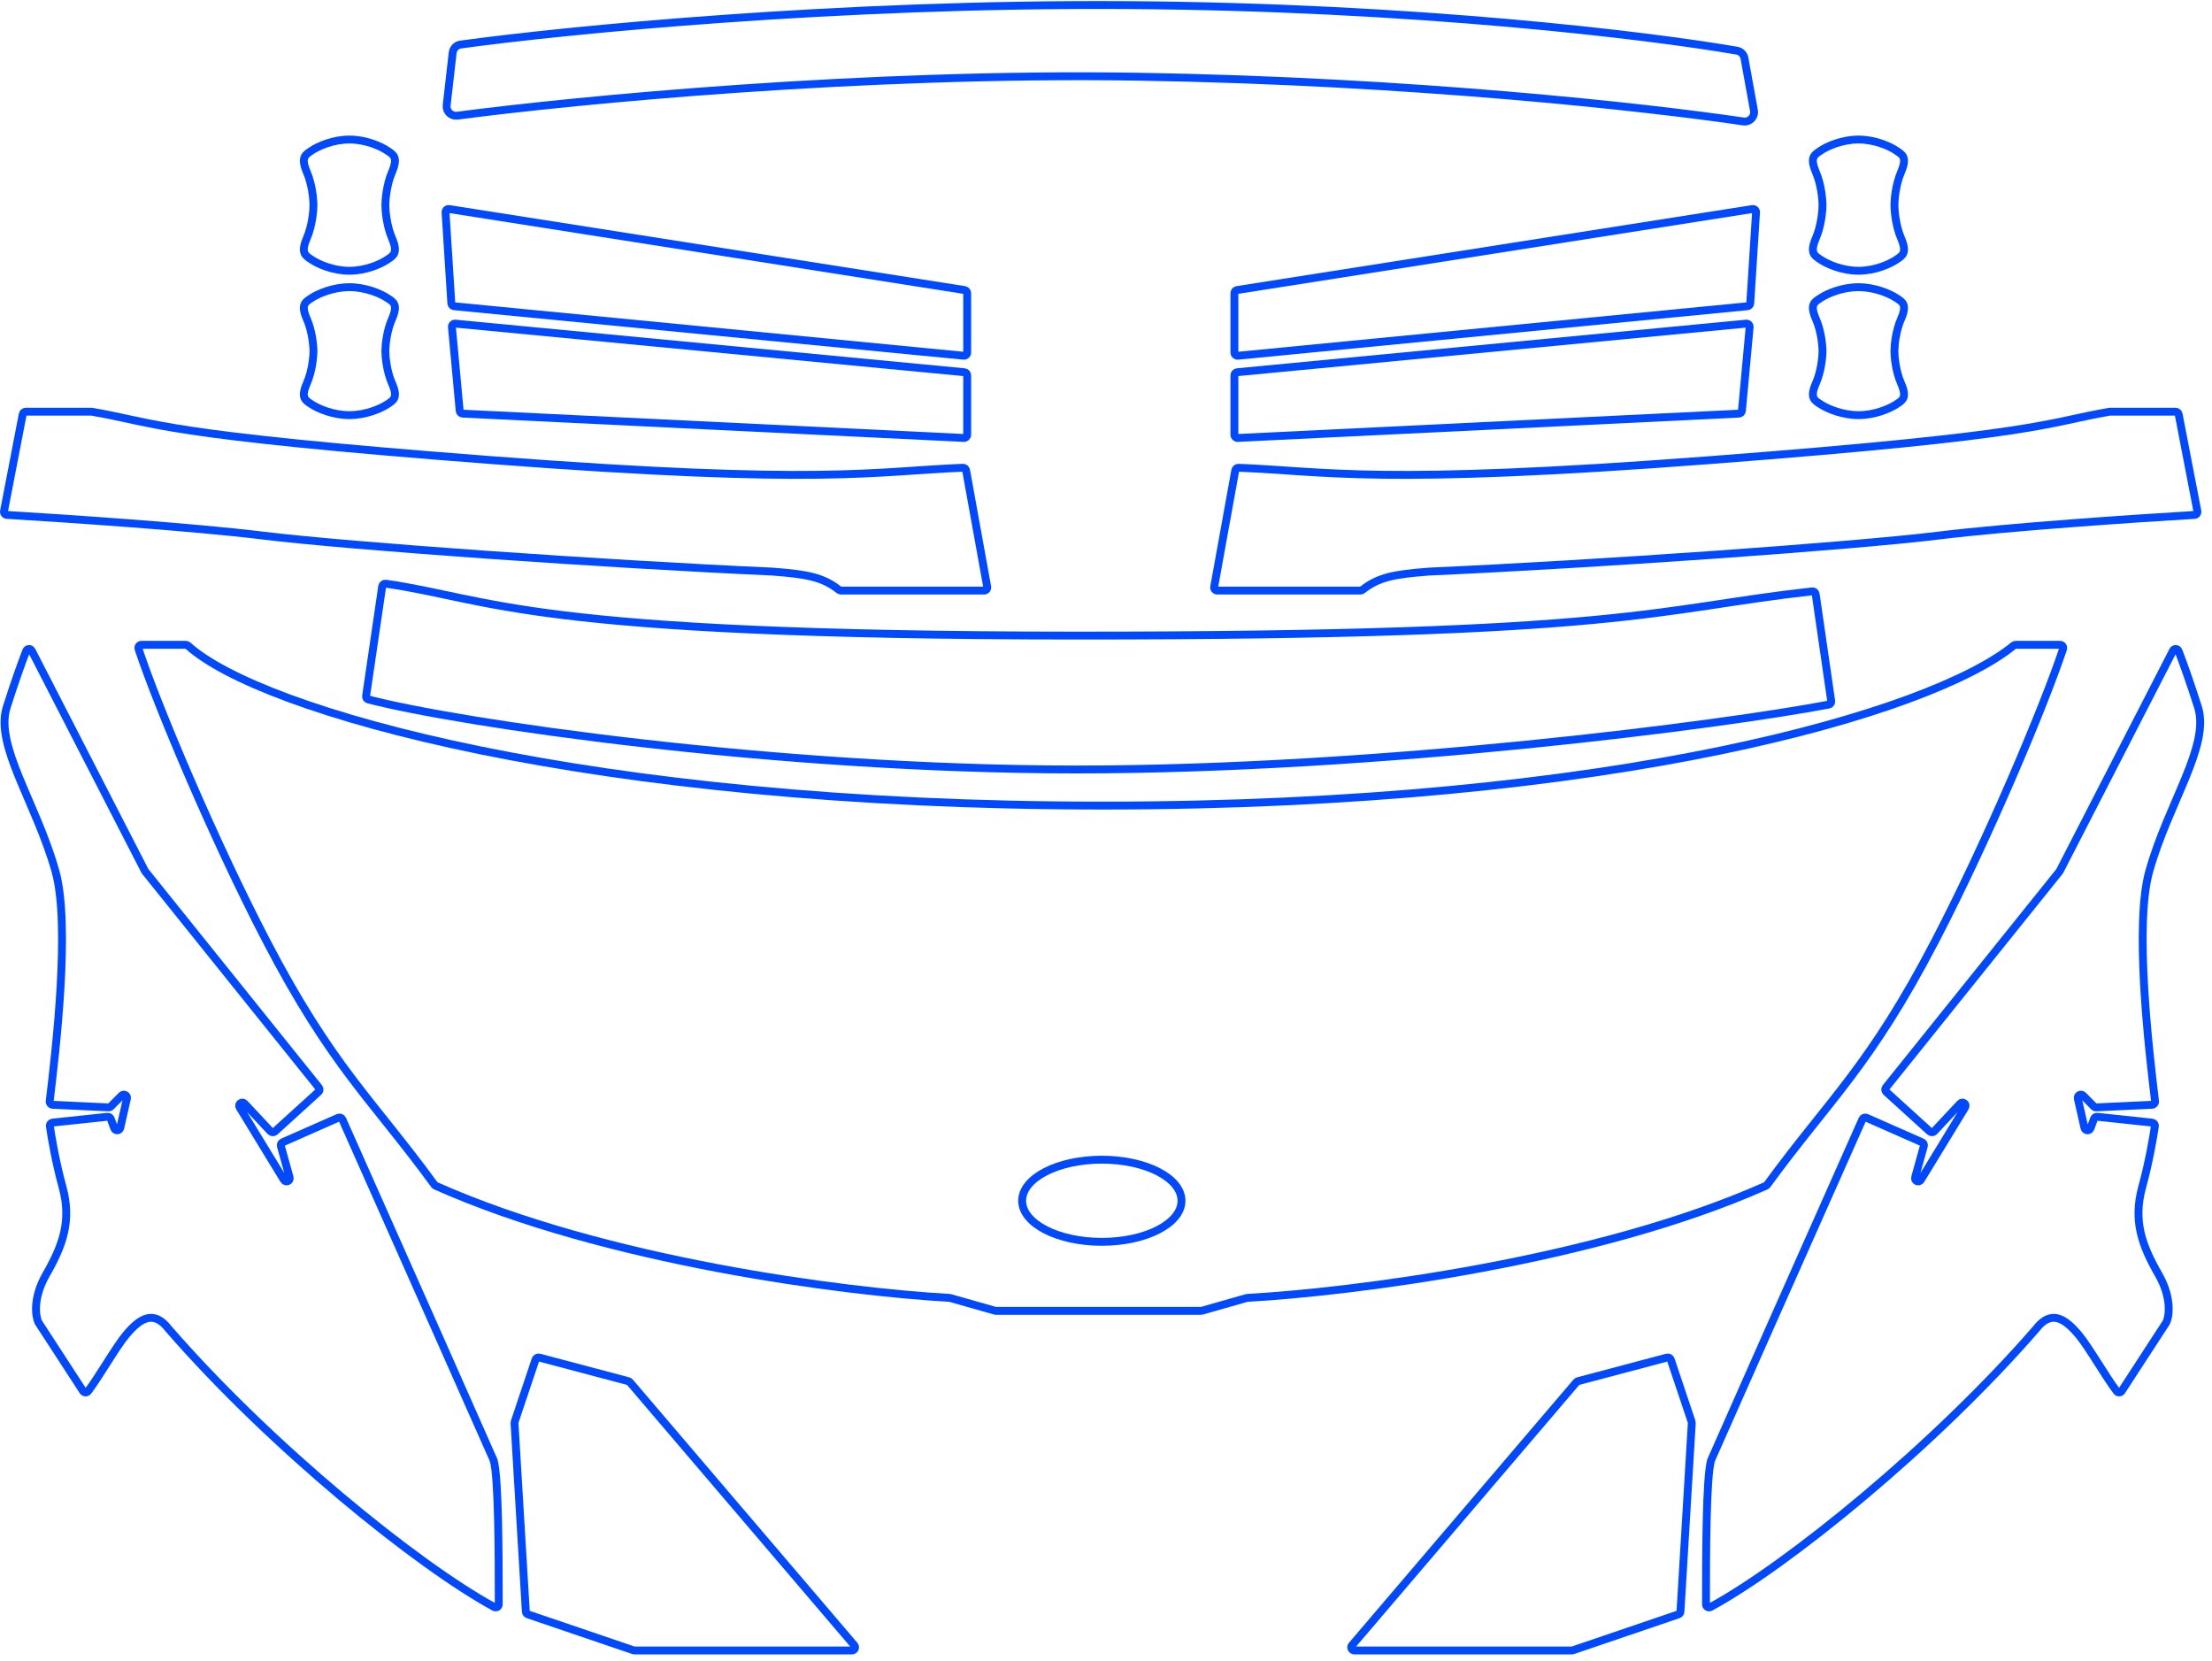 <svg width="281" height="211" viewBox="0 0 281 211" fill="none" xmlns="http://www.w3.org/2000/svg">
<path d="M158.453 164.852C158.423 164.854 158.395 164.859 158.367 164.867L152.673 166.487C152.637 166.497 152.6 166.503 152.563 166.503H126.516C126.478 166.503 126.441 166.497 126.405 166.487L120.712 164.867C120.683 164.859 120.655 164.854 120.625 164.852C107.424 164.115 76.931 160.241 55.347 150.614C55.284 150.586 55.229 150.541 55.188 150.485C47.213 139.563 42.166 135.513 33.803 119.441C27.25 106.847 20.066 89.847 17.596 82.412C17.511 82.157 17.705 81.902 17.976 81.902H23.605C23.707 81.902 23.798 81.935 23.873 82.003C33.044 90.335 74.799 102.323 139.97 102.323C205.18 102.323 245.398 90.527 255.807 81.99C255.88 81.931 255.965 81.902 256.059 81.902H261.702C261.972 81.902 262.166 82.157 262.082 82.412C259.612 89.847 252.427 106.847 245.874 119.441C237.512 135.513 232.464 139.563 224.49 150.485C224.449 150.541 224.393 150.586 224.33 150.614C202.744 160.241 171.655 164.115 158.453 164.852Z" stroke="#0049FF"/>
<path d="M139.97 147.298C145.56 147.298 150.092 149.634 150.092 152.516C150.092 155.399 145.56 157.735 139.97 157.735C134.379 157.735 129.848 155.399 129.848 152.516C129.848 149.634 134.379 147.298 139.97 147.298Z" stroke="#0049FF"/>
<path d="M80.468 209.615C80.51 209.629 80.553 209.636 80.597 209.636L108.226 209.636C108.566 209.636 108.75 209.242 108.531 208.985L80.013 175.557C79.96 175.496 79.89 175.452 79.811 175.431L68.514 172.434C68.309 172.379 68.098 172.492 68.031 172.691L65.379 180.6C65.363 180.648 65.356 180.698 65.359 180.748L66.8 204.705C66.81 204.865 66.916 205.003 67.069 205.055L80.468 209.615Z" stroke="#0049FF"/>
<path d="M199.809 209.615C199.767 209.629 199.723 209.636 199.679 209.636H172.051C171.711 209.636 171.526 209.242 171.746 208.985L200.264 175.557C200.316 175.496 200.387 175.452 200.465 175.431L211.763 172.434C211.967 172.379 212.178 172.492 212.245 172.691L214.898 180.6C214.914 180.648 214.92 180.698 214.917 180.748L213.476 204.705C213.467 204.865 213.36 205.003 213.207 205.055L199.809 209.615Z" stroke="#0049FF"/>
<path d="M18.453 110.689C18.436 110.669 18.421 110.646 18.409 110.623L4.032 82.645C3.879 82.348 3.456 82.362 3.335 82.673C2.801 84.04 1.847 86.694 0.855 89.821C-0.695 94.706 4.585 101.93 7.045 110.658C8.97 117.488 7.078 133.482 6.309 139.89C6.282 140.118 6.456 140.315 6.688 140.326L13.781 140.656C13.894 140.661 14.005 140.618 14.085 140.537L15.448 139.157C15.73 138.873 16.212 139.132 16.123 139.521L15.277 143.261C15.19 143.646 14.65 143.682 14.513 143.311L14.067 142.106C14.004 141.936 13.832 141.83 13.649 141.849L6.683 142.589C6.461 142.613 6.302 142.812 6.333 143.032C6.548 144.541 7.093 147.667 7.947 150.79C9.12 155.081 7.975 158.19 5.863 161.883C4.174 164.837 4.501 167.166 4.876 167.961L10.55 176.685C10.694 176.907 11.011 176.929 11.173 176.719C12.555 174.919 14.758 171.035 16.031 169.527C17.758 167.482 19.505 166.296 21.423 168.795C34.372 183.708 53.024 198.821 62.783 204.121C63.046 204.264 63.358 204.07 63.358 203.772C63.357 197.298 63.336 187.681 62.714 185.484C62.686 185.385 50.006 156.798 43.489 142.171C43.4 141.971 43.166 141.889 42.965 141.978L35.904 145.093C35.723 145.173 35.629 145.371 35.681 145.56L36.791 149.559C36.914 150.003 36.304 150.262 36.064 149.869L30.437 140.649C30.189 140.241 30.745 139.826 31.072 140.175L34.361 143.694C34.511 143.853 34.762 143.863 34.924 143.716L40.462 138.686C40.617 138.545 40.635 138.31 40.505 138.147L18.453 110.689Z" stroke="#0049FF"/>
<path d="M261.624 110.689C261.641 110.669 261.655 110.646 261.667 110.623L276.045 82.645C276.197 82.348 276.62 82.362 276.742 82.673C277.276 84.04 278.23 86.694 279.222 89.821C280.771 94.706 275.491 101.93 273.031 110.658C271.107 117.488 272.998 133.482 273.767 139.89C273.795 140.118 273.62 140.315 273.389 140.326L266.296 140.656C266.182 140.661 266.072 140.618 265.992 140.537L264.628 139.157C264.347 138.873 263.865 139.132 263.953 139.521L264.799 143.261C264.886 143.646 265.426 143.682 265.564 143.311L266.01 142.106C266.073 141.936 266.245 141.83 266.427 141.849L273.393 142.589C273.615 142.613 273.775 142.812 273.744 143.032C273.528 144.541 272.984 147.667 272.13 150.79C270.956 155.081 272.102 158.19 274.213 161.883C275.903 164.837 275.575 167.166 275.201 167.961L269.527 176.685C269.382 176.907 269.065 176.929 268.904 176.719C267.522 174.919 265.319 171.035 264.045 169.527C262.318 167.482 260.571 166.296 258.654 168.795C245.704 183.708 227.053 198.821 217.294 204.121C217.03 204.264 216.719 204.07 216.719 203.772C216.72 197.298 216.74 187.681 217.363 185.484C217.391 185.385 230.071 156.798 236.588 142.171C236.677 141.971 236.91 141.889 237.112 141.978L244.173 145.093C244.353 145.173 244.448 145.371 244.396 145.56L243.286 149.559C243.163 150.003 243.773 150.262 244.013 149.869L249.639 140.649C249.888 140.241 249.331 139.826 249.005 140.175L245.715 143.694C245.566 143.853 245.314 143.863 245.152 143.716L239.615 138.686C239.46 138.545 239.441 138.31 239.572 138.147L261.624 110.689Z" stroke="#0049FF"/>
<path d="M58.092 14.692C57.317 14.793 56.654 14.147 56.742 13.376L57.505 6.696C57.566 6.158 57.973 5.731 58.514 5.657C71.994 3.814 106.269 0.418 143.089 0.647C179.832 0.876 209.533 4.513 220.65 6.437C221.142 6.522 221.517 6.903 221.606 7.391L222.811 14.033C222.957 14.837 222.272 15.547 221.456 15.426C209.206 13.616 179.312 10.301 144.739 9.745C109.716 9.182 73.393 12.687 58.092 14.692Z" stroke="#0049FF"/>
<path d="M230.204 75.111C230.418 75.087 230.62 75.235 230.651 75.446L232.626 89.048C232.656 89.257 232.534 89.449 232.326 89.489C218.987 92.039 175.2 97.75 136.676 97.738C98.178 97.726 58.204 91.82 46.78 88.84C46.584 88.789 46.477 88.605 46.506 88.407L48.553 74.473C48.585 74.257 48.791 74.108 49.008 74.139C62.433 76.058 66.804 80.71 136.67 80.731C206.766 80.753 210.262 77.332 230.204 75.111Z" stroke="#0049FF"/>
<path d="M58.773 52.538C58.575 52.529 58.413 52.376 58.395 52.179L57.411 41.537C57.388 41.29 57.598 41.083 57.847 41.107L122.504 47.278C122.709 47.297 122.865 47.468 122.865 47.672V55.231C122.865 55.458 122.674 55.638 122.446 55.627L58.773 52.538Z" stroke="#0049FF"/>
<path d="M220.904 52.538C221.103 52.529 221.264 52.376 221.282 52.179L222.266 41.537C222.289 41.29 222.08 41.083 221.83 41.107L157.173 47.278C156.969 47.297 156.812 47.468 156.812 47.672V55.231C156.812 55.458 157.003 55.638 157.231 55.627L220.904 52.538Z" stroke="#0049FF"/>
<path d="M57.695 38.898C57.5 38.88 57.348 38.723 57.335 38.529L56.599 26.968C56.583 26.715 56.808 26.512 57.061 26.552L122.528 36.84C122.722 36.871 122.865 37.037 122.865 37.231V44.792C122.865 45.026 122.662 45.209 122.427 45.186L57.695 38.898Z" stroke="#0049FF"/>
<path d="M221.982 38.898C222.177 38.88 222.33 38.723 222.342 38.529L223.078 26.968C223.094 26.715 222.869 26.512 222.617 26.552L157.149 36.84C156.955 36.871 156.812 37.037 156.812 37.231V44.792C156.812 45.026 157.016 45.209 157.251 45.186L221.982 38.898Z" stroke="#0049FF"/>
<path d="M38.988 21.89C39.653 23.446 39.819 25.317 39.819 26.058C39.819 26.799 39.653 28.67 38.988 30.226C38.158 32.17 38.781 32.448 39.611 33.004C40.442 33.559 42.311 34.393 44.387 34.393C46.464 34.393 48.332 33.559 49.163 33.004C49.993 32.448 50.616 32.17 49.786 30.226C49.121 28.67 48.955 26.799 48.955 26.058C48.955 25.317 49.121 23.446 49.786 21.89C50.616 19.946 49.993 19.668 49.163 19.112C48.332 18.556 46.464 17.723 44.387 17.723C42.311 17.723 40.442 18.556 39.611 19.112C38.781 19.668 38.158 19.946 38.988 21.89Z" stroke="#0049FF"/>
<path d="M230.69 21.89C231.355 23.446 231.521 25.317 231.521 26.058C231.521 26.799 231.355 28.67 230.69 30.226C229.86 32.17 230.483 32.448 231.313 33.004C232.144 33.559 234.013 34.393 236.089 34.393C238.165 34.393 240.034 33.559 240.865 33.004C241.695 32.448 242.318 32.17 241.488 30.226C240.823 28.67 240.657 26.799 240.657 26.058C240.657 25.317 240.823 23.446 241.488 21.89C242.318 19.946 241.695 19.668 240.865 19.112C240.034 18.556 238.165 17.723 236.089 17.723C234.013 17.723 232.144 18.556 231.313 19.112C230.483 19.668 229.86 19.946 230.69 21.89Z" stroke="#0049FF"/>
<path d="M38.988 40.54C39.653 42.057 39.819 43.881 39.819 44.603C39.819 45.326 39.653 47.15 38.988 48.667C38.158 50.563 38.781 50.834 39.611 51.376C40.442 51.917 42.311 52.73 44.387 52.73C46.464 52.73 48.332 51.917 49.163 51.376C49.993 50.834 50.616 50.563 49.786 48.667C49.121 47.15 48.955 45.326 48.955 44.603C48.955 43.881 49.121 42.057 49.786 40.54C50.616 38.644 49.993 38.373 49.163 37.831C48.332 37.289 46.464 36.477 44.387 36.477C42.311 36.477 40.442 37.289 39.611 37.831C38.781 38.373 38.158 38.644 38.988 40.54Z" stroke="#0049FF"/>
<path d="M230.69 40.54C231.355 42.057 231.521 43.881 231.521 44.603C231.521 45.326 231.355 47.15 230.69 48.667C229.86 50.563 230.483 50.834 231.313 51.376C232.144 51.917 234.013 52.73 236.089 52.73C238.165 52.73 240.034 51.917 240.865 51.376C241.695 50.834 242.318 50.563 241.488 48.667C240.823 47.15 240.657 45.326 240.657 44.603C240.657 43.881 240.823 42.057 241.488 40.54C242.318 38.644 241.695 38.373 240.865 37.831C240.034 37.289 238.165 36.477 236.089 36.477C234.013 36.477 232.144 37.289 231.313 37.831C230.483 38.373 229.86 38.644 230.69 40.54Z" stroke="#0049FF"/>
<path d="M122.314 59.412C122.513 59.404 122.692 59.544 122.727 59.739L125.41 74.55C125.454 74.793 125.267 75.014 125.02 75.014H106.833C106.741 75.014 106.651 74.981 106.578 74.924C104.564 73.331 102.589 72.937 98.111 72.601C77.039 71.664 44.355 69.379 33.31 68.018C24.653 66.951 8.376 65.849 0.874 65.403C0.632 65.389 0.464 65.167 0.509 64.931L2.889 52.61C2.925 52.425 3.088 52.291 3.278 52.291H11.604C11.627 52.291 11.65 52.293 11.673 52.297C19.968 53.722 19.977 55.211 62.505 58.448C104.656 61.657 111.056 59.864 122.314 59.412Z" stroke="#0049FF"/>
<path d="M157.337 59.412C157.137 59.404 156.959 59.544 156.924 59.739L154.241 74.55C154.197 74.793 154.383 75.014 154.631 75.014H172.817C172.91 75.014 173 74.981 173.073 74.924C175.087 73.331 177.061 72.937 181.54 72.601C202.612 71.664 235.296 69.379 246.34 68.018C254.998 66.951 271.275 65.849 278.777 65.403C279.018 65.389 279.187 65.167 279.142 64.931L276.762 52.61C276.726 52.425 276.563 52.291 276.372 52.291H268.047C268.024 52.291 268 52.293 267.978 52.297C259.682 53.722 259.674 55.211 217.145 58.448C174.995 61.657 168.595 59.864 157.337 59.412Z" stroke="#0049FF"/>
</svg>
